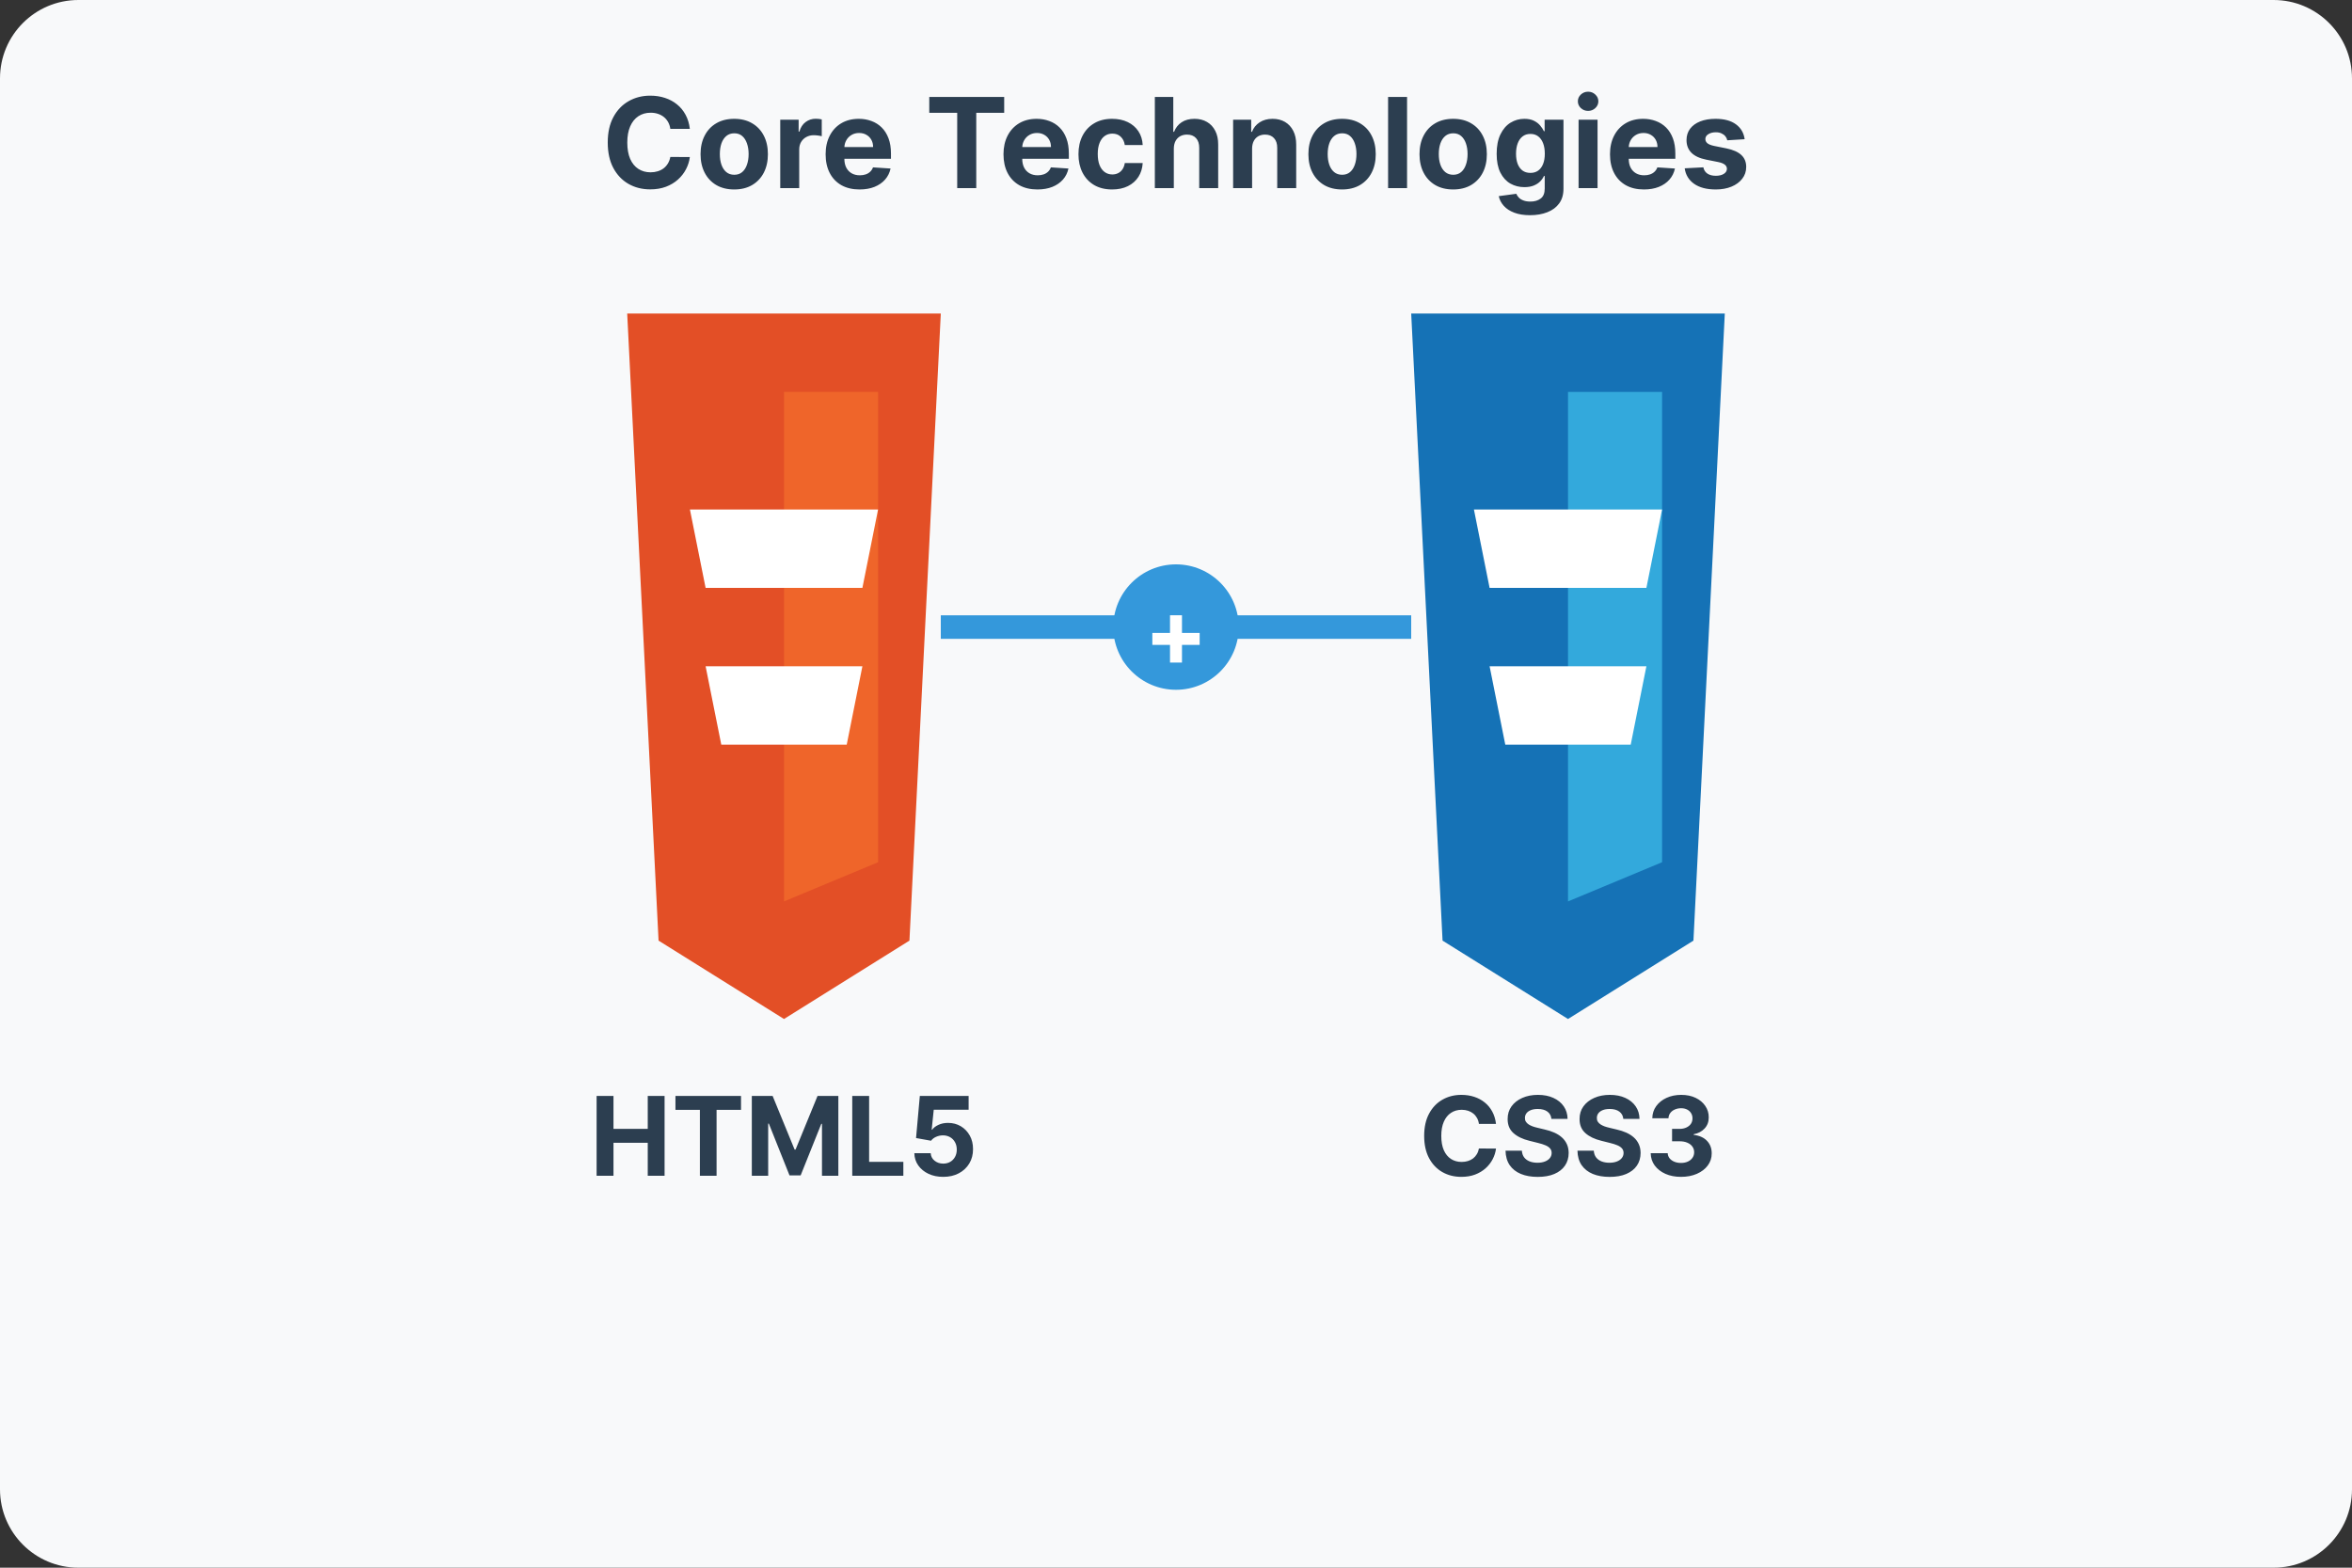 <svg width="300" height="200" viewBox="0 0 300 200" fill="none" xmlns="http://www.w3.org/2000/svg">
<rect x="0" y="0" width="300" height="200" fill="#333333" stroke="none"/>
<path d="M290 0H10C4.477 0 0 4.477 0 10V190C0 195.523 4.477 200 10 200H290C295.523 200 300 195.523 300 190V10C300 4.477 295.523 0 290 0Z" fill="#F8F9FA"/>
<path d="M80 40H120L116 120L100 130L84 120L80 40Z" fill="#E34F26"/>
<path d="M100 50V115L112 110V50H100Z" fill="#EF652A"/>
<path d="M88 65H112L110 75H90L88 65Z" fill="white"/>
<path d="M90 85H110L108 95H92L90 85Z" fill="white"/>
<path d="M76.098 150V139.818H78.251V144.019H82.621V139.818H84.768V150H82.621V145.794H78.251V150H76.098ZM86.155 141.593V139.818H94.518V141.593H91.4V150H89.272V141.593H86.155ZM95.895 139.818H98.549L101.354 146.659H101.473L104.277 139.818H106.932V150H104.844V143.373H104.759L102.124 149.95H100.702L98.067 143.348H97.983V150H95.895V139.818ZM108.705 150V139.818H110.858V148.225H115.223V150H108.705ZM120.308 150.139C119.605 150.139 118.979 150.01 118.428 149.751C117.882 149.493 117.447 149.137 117.126 148.683C116.804 148.228 116.637 147.708 116.624 147.121H118.712C118.735 147.516 118.901 147.836 119.209 148.081C119.517 148.326 119.883 148.449 120.308 148.449C120.646 148.449 120.944 148.374 121.203 148.225C121.464 148.073 121.668 147.862 121.814 147.594C121.963 147.322 122.038 147.01 122.038 146.659C122.038 146.301 121.962 145.986 121.809 145.714C121.66 145.443 121.453 145.231 121.188 145.078C120.923 144.926 120.619 144.848 120.278 144.844C119.98 144.844 119.69 144.906 119.408 145.028C119.129 145.151 118.912 145.318 118.757 145.531L116.843 145.188L117.325 139.818H123.549V141.578H119.1L118.836 144.129H118.896C119.075 143.877 119.345 143.668 119.706 143.502C120.067 143.336 120.472 143.254 120.919 143.254C121.532 143.254 122.079 143.398 122.56 143.686C123.04 143.974 123.42 144.371 123.698 144.874C123.977 145.375 124.114 145.951 124.111 146.604C124.114 147.29 123.955 147.9 123.634 148.434C123.316 148.964 122.87 149.382 122.296 149.687C121.726 149.988 121.063 150.139 120.308 150.139Z" fill="#2C3E50"/>
<path d="M180 40H220L216 120L200 130L184 120L180 40Z" fill="#1572B6"/>
<path d="M200 50V115L212 110V50H200Z" fill="#33A9DC"/>
<path d="M188 65H212L210 75H190L188 65Z" fill="white"/>
<path d="M190 85H210L208 95H192L190 85Z" fill="white"/>
<path d="M190.817 143.383H188.639C188.6 143.101 188.518 142.851 188.396 142.632C188.273 142.41 188.116 142.221 187.923 142.065C187.731 141.91 187.509 141.79 187.257 141.707C187.009 141.625 186.738 141.583 186.447 141.583C185.92 141.583 185.461 141.714 185.07 141.976C184.679 142.234 184.375 142.612 184.16 143.109C183.944 143.603 183.837 144.203 183.837 144.909C183.837 145.635 183.944 146.245 184.16 146.739C184.379 147.232 184.684 147.605 185.075 147.857C185.466 148.109 185.918 148.235 186.432 148.235C186.72 148.235 186.987 148.197 187.232 148.121C187.481 148.045 187.701 147.933 187.894 147.788C188.086 147.638 188.245 147.458 188.371 147.246C188.5 147.034 188.59 146.792 188.639 146.52L190.817 146.53C190.761 146.997 190.62 147.448 190.394 147.882C190.172 148.313 189.872 148.699 189.494 149.04C189.12 149.379 188.672 149.647 188.152 149.846C187.635 150.041 187.05 150.139 186.397 150.139C185.489 150.139 184.677 149.934 183.961 149.523C183.248 149.112 182.685 148.517 182.271 147.738C181.86 146.959 181.654 146.016 181.654 144.909C181.654 143.799 181.863 142.854 182.281 142.075C182.698 141.296 183.265 140.703 183.981 140.295C184.697 139.884 185.502 139.679 186.397 139.679C186.987 139.679 187.534 139.762 188.038 139.928C188.545 140.093 188.994 140.335 189.385 140.653C189.776 140.968 190.094 141.354 190.34 141.812C190.588 142.269 190.747 142.793 190.817 143.383ZM197.884 142.746C197.844 142.345 197.674 142.034 197.372 141.812C197.07 141.59 196.661 141.479 196.144 141.479C195.793 141.479 195.496 141.528 195.254 141.628C195.012 141.724 194.826 141.858 194.697 142.031C194.571 142.203 194.508 142.398 194.508 142.617C194.502 142.799 194.54 142.959 194.623 143.094C194.709 143.23 194.826 143.348 194.976 143.447C195.125 143.544 195.297 143.628 195.493 143.701C195.688 143.771 195.897 143.83 196.119 143.88L197.034 144.099C197.478 144.198 197.886 144.331 198.257 144.496C198.628 144.662 198.95 144.866 199.221 145.108C199.493 145.35 199.704 145.635 199.853 145.963C200.005 146.291 200.083 146.667 200.086 147.092C200.083 147.715 199.924 148.255 199.609 148.712C199.298 149.166 198.847 149.519 198.257 149.771C197.67 150.02 196.963 150.144 196.134 150.144C195.312 150.144 194.596 150.018 193.986 149.766C193.38 149.514 192.906 149.142 192.564 148.648C192.226 148.151 192.049 147.536 192.032 146.803H194.116C194.139 147.145 194.236 147.43 194.409 147.658C194.584 147.884 194.818 148.054 195.11 148.17C195.405 148.283 195.738 148.339 196.109 148.339C196.474 148.339 196.79 148.286 197.059 148.18C197.33 148.074 197.541 147.927 197.69 147.738C197.839 147.549 197.914 147.332 197.914 147.087C197.914 146.858 197.846 146.666 197.71 146.51C197.577 146.354 197.382 146.222 197.123 146.112C196.868 146.003 196.555 145.903 196.184 145.814L195.075 145.536C194.217 145.327 193.539 145 193.042 144.556C192.544 144.112 192.298 143.514 192.301 142.761C192.298 142.145 192.462 141.606 192.793 141.146C193.128 140.685 193.587 140.325 194.17 140.067C194.754 139.808 195.416 139.679 196.159 139.679C196.915 139.679 197.574 139.808 198.138 140.067C198.704 140.325 199.145 140.685 199.46 141.146C199.775 141.606 199.937 142.14 199.947 142.746H197.884ZM207.058 142.746C207.018 142.345 206.847 142.034 206.546 141.812C206.244 141.59 205.835 141.479 205.318 141.479C204.966 141.479 204.67 141.528 204.428 141.628C204.186 141.724 204 141.858 203.871 142.031C203.745 142.203 203.682 142.398 203.682 142.617C203.675 142.799 203.714 142.959 203.796 143.094C203.883 143.23 204 143.348 204.149 143.447C204.299 143.544 204.471 143.628 204.666 143.701C204.862 143.771 205.071 143.83 205.293 143.88L206.208 144.099C206.652 144.198 207.059 144.331 207.431 144.496C207.802 144.662 208.123 144.866 208.395 145.108C208.667 145.35 208.877 145.635 209.027 145.963C209.179 146.291 209.257 146.667 209.26 147.092C209.257 147.715 209.098 148.255 208.783 148.712C208.471 149.166 208.021 149.519 207.431 149.771C206.844 150.02 206.136 150.144 205.308 150.144C204.486 150.144 203.77 150.018 203.16 149.766C202.554 149.514 202.08 149.142 201.738 148.648C201.4 148.151 201.223 147.536 201.206 146.803H203.289C203.313 147.145 203.41 147.43 203.583 147.658C203.758 147.884 203.992 148.054 204.284 148.17C204.579 148.283 204.912 148.339 205.283 148.339C205.648 148.339 205.964 148.286 206.233 148.18C206.504 148.074 206.715 147.927 206.864 147.738C207.013 147.549 207.088 147.332 207.088 147.087C207.088 146.858 207.02 146.666 206.884 146.51C206.751 146.354 206.556 146.222 206.297 146.112C206.042 146.003 205.729 145.903 205.358 145.814L204.249 145.536C203.39 145.327 202.713 145 202.215 144.556C201.718 144.112 201.471 143.514 201.475 142.761C201.471 142.145 201.635 141.606 201.967 141.146C202.302 140.685 202.761 140.325 203.344 140.067C203.927 139.808 204.59 139.679 205.333 139.679C206.088 139.679 206.748 139.808 207.311 140.067C207.878 140.325 208.319 140.685 208.634 141.146C208.949 141.606 209.111 142.14 209.121 142.746H207.058ZM214.412 150.139C213.67 150.139 213.008 150.012 212.428 149.756C211.852 149.498 211.396 149.143 211.061 148.692C210.73 148.238 210.559 147.715 210.549 147.121H212.717C212.73 147.37 212.811 147.589 212.96 147.778C213.113 147.963 213.315 148.107 213.567 148.21C213.819 148.313 214.102 148.364 214.417 148.364C214.745 148.364 215.035 148.306 215.287 148.19C215.539 148.074 215.736 147.914 215.879 147.708C216.021 147.503 216.092 147.266 216.092 146.997C216.092 146.725 216.016 146.485 215.864 146.276C215.715 146.064 215.499 145.898 215.217 145.779C214.939 145.66 214.608 145.6 214.223 145.6H213.274V144.019H214.223C214.548 144.019 214.835 143.963 215.083 143.85C215.335 143.737 215.531 143.582 215.67 143.383C215.809 143.181 215.879 142.945 215.879 142.677C215.879 142.422 215.817 142.198 215.695 142.006C215.575 141.81 215.406 141.658 215.188 141.548C214.972 141.439 214.72 141.384 214.432 141.384C214.14 141.384 213.873 141.437 213.631 141.543C213.39 141.646 213.196 141.794 213.05 141.986C212.904 142.178 212.826 142.403 212.816 142.662H210.753C210.763 142.075 210.93 141.558 211.255 141.111C211.58 140.663 212.017 140.314 212.568 140.062C213.121 139.807 213.746 139.679 214.442 139.679C215.145 139.679 215.759 139.807 216.286 140.062C216.813 140.317 217.223 140.662 217.514 141.096C217.809 141.527 217.955 142.011 217.952 142.548C217.955 143.118 217.778 143.593 217.42 143.974C217.065 144.356 216.603 144.598 216.033 144.7V144.78C216.782 144.876 217.352 145.136 217.743 145.56C218.137 145.981 218.333 146.508 218.33 147.141C218.333 147.721 218.166 148.237 217.828 148.688C217.493 149.138 217.03 149.493 216.44 149.751C215.85 150.01 215.174 150.139 214.412 150.139Z" fill="#2C3E50"/>
<path d="M120 80H180" stroke="#3498DB" stroke-width="3"/>
<path d="M150 88C154.418 88 158 84.418 158 80C158 75.582 154.418 72 150 72C145.582 72 142 75.582 142 80C142 84.418 145.582 88 150 88Z" fill="#3498DB"/>
<path d="M149.237 84.527V78.493H150.763V84.527H149.237ZM146.983 82.273V80.747H153.017V82.273H146.983Z" fill="white"/>
<path d="M87.989 16.438H85.501C85.455 16.116 85.362 15.829 85.222 15.579C85.082 15.326 84.902 15.11 84.683 14.932C84.463 14.754 84.209 14.617 83.921 14.523C83.637 14.428 83.328 14.381 82.995 14.381C82.393 14.381 81.868 14.53 81.421 14.829C80.974 15.125 80.628 15.557 80.381 16.125C80.135 16.689 80.012 17.375 80.012 18.182C80.012 19.011 80.135 19.708 80.381 20.273C80.631 20.837 80.98 21.263 81.427 21.551C81.874 21.839 82.391 21.983 82.978 21.983C83.308 21.983 83.612 21.939 83.893 21.852C84.177 21.765 84.429 21.638 84.648 21.472C84.868 21.301 85.05 21.095 85.194 20.852C85.342 20.61 85.444 20.333 85.501 20.023L87.989 20.034C87.925 20.568 87.764 21.083 87.506 21.579C87.253 22.072 86.91 22.513 86.478 22.903C86.05 23.29 85.539 23.597 84.944 23.824C84.353 24.047 83.684 24.159 82.938 24.159C81.9 24.159 80.972 23.924 80.154 23.454C79.34 22.985 78.696 22.305 78.222 21.415C77.753 20.525 77.518 19.447 77.518 18.182C77.518 16.913 77.756 15.833 78.234 14.943C78.711 14.053 79.359 13.375 80.177 12.909C80.995 12.439 81.915 12.204 82.938 12.204C83.612 12.204 84.237 12.299 84.813 12.489C85.393 12.678 85.906 12.954 86.353 13.318C86.8 13.678 87.164 14.119 87.444 14.642C87.728 15.165 87.91 15.763 87.989 16.438ZM93.651 24.171C92.769 24.171 92.005 23.983 91.362 23.608C90.721 23.229 90.227 22.703 89.879 22.028C89.53 21.35 89.356 20.564 89.356 19.671C89.356 18.769 89.53 17.981 89.879 17.307C90.227 16.629 90.721 16.102 91.362 15.727C92.005 15.348 92.769 15.159 93.651 15.159C94.534 15.159 95.295 15.348 95.935 15.727C96.579 16.102 97.076 16.629 97.424 17.307C97.772 17.981 97.947 18.769 97.947 19.671C97.947 20.564 97.772 21.35 97.424 22.028C97.076 22.703 96.579 23.229 95.935 23.608C95.295 23.983 94.534 24.171 93.651 24.171ZM93.663 22.296C94.064 22.296 94.399 22.182 94.668 21.954C94.937 21.724 95.14 21.409 95.276 21.011C95.416 20.614 95.487 20.161 95.487 19.653C95.487 19.146 95.416 18.693 95.276 18.296C95.14 17.898 94.937 17.583 94.668 17.352C94.399 17.121 94.064 17.006 93.663 17.006C93.257 17.006 92.916 17.121 92.64 17.352C92.367 17.583 92.161 17.898 92.021 18.296C91.884 18.693 91.816 19.146 91.816 19.653C91.816 20.161 91.884 20.614 92.021 21.011C92.161 21.409 92.367 21.724 92.64 21.954C92.916 22.182 93.257 22.296 93.663 22.296ZM99.521 24V15.273H101.867V16.796H101.958C102.117 16.254 102.384 15.845 102.759 15.568C103.134 15.288 103.566 15.148 104.055 15.148C104.176 15.148 104.307 15.155 104.447 15.171C104.587 15.186 104.71 15.206 104.816 15.233V17.381C104.702 17.347 104.545 17.316 104.344 17.29C104.144 17.263 103.96 17.25 103.793 17.25C103.437 17.25 103.119 17.328 102.839 17.483C102.562 17.634 102.343 17.847 102.18 18.119C102.021 18.392 101.941 18.706 101.941 19.062V24H99.521ZM109.638 24.171C108.741 24.171 107.968 23.989 107.32 23.625C106.676 23.258 106.18 22.739 105.832 22.068C105.483 21.394 105.309 20.597 105.309 19.676C105.309 18.778 105.483 17.991 105.832 17.312C106.18 16.634 106.671 16.106 107.303 15.727C107.94 15.348 108.686 15.159 109.542 15.159C110.118 15.159 110.654 15.252 111.15 15.438C111.65 15.619 112.085 15.894 112.457 16.261C112.832 16.629 113.123 17.091 113.332 17.648C113.54 18.201 113.644 18.849 113.644 19.591V20.256H106.275V18.756H111.366C111.366 18.407 111.29 18.099 111.138 17.829C110.987 17.561 110.777 17.35 110.508 17.199C110.243 17.044 109.934 16.966 109.582 16.966C109.214 16.966 108.888 17.051 108.604 17.222C108.324 17.388 108.104 17.614 107.945 17.898C107.786 18.178 107.705 18.491 107.701 18.835V20.261C107.701 20.693 107.781 21.066 107.94 21.381C108.103 21.695 108.332 21.938 108.627 22.108C108.923 22.278 109.273 22.364 109.678 22.364C109.947 22.364 110.193 22.326 110.417 22.25C110.64 22.174 110.832 22.061 110.991 21.909C111.15 21.758 111.271 21.572 111.354 21.352L113.593 21.5C113.479 22.038 113.246 22.508 112.894 22.909C112.546 23.307 112.095 23.617 111.542 23.841C110.993 24.061 110.358 24.171 109.638 24.171ZM118.529 14.392V12.364H128.086V14.392H124.523V24H122.092V14.392H118.529ZM132.326 24.171C131.428 24.171 130.656 23.989 130.008 23.625C129.364 23.258 128.868 22.739 128.519 22.068C128.171 21.394 127.996 20.597 127.996 19.676C127.996 18.778 128.171 17.991 128.519 17.312C128.868 16.634 129.358 16.106 129.991 15.727C130.627 15.348 131.373 15.159 132.229 15.159C132.805 15.159 133.341 15.252 133.837 15.438C134.337 15.619 134.773 15.894 135.144 16.261C135.519 16.629 135.811 17.091 136.019 17.648C136.228 18.201 136.332 18.849 136.332 19.591V20.256H128.962V18.756H134.053C134.053 18.407 133.978 18.099 133.826 17.829C133.674 17.561 133.464 17.35 133.195 17.199C132.93 17.044 132.621 16.966 132.269 16.966C131.902 16.966 131.576 17.051 131.292 17.222C131.012 17.388 130.792 17.614 130.633 17.898C130.474 18.178 130.392 18.491 130.388 18.835V20.261C130.388 20.693 130.468 21.066 130.627 21.381C130.79 21.695 131.019 21.938 131.315 22.108C131.61 22.278 131.96 22.364 132.366 22.364C132.635 22.364 132.881 22.326 133.104 22.25C133.328 22.174 133.519 22.061 133.678 21.909C133.837 21.758 133.959 21.572 134.042 21.352L136.281 21.5C136.167 22.038 135.934 22.508 135.582 22.909C135.233 23.307 134.782 23.617 134.229 23.841C133.68 24.061 133.046 24.171 132.326 24.171ZM141.854 24.171C140.96 24.171 140.192 23.981 139.548 23.602C138.907 23.22 138.415 22.689 138.07 22.011C137.729 21.333 137.559 20.553 137.559 19.671C137.559 18.776 137.731 17.992 138.076 17.318C138.424 16.64 138.919 16.112 139.559 15.733C140.199 15.35 140.96 15.159 141.843 15.159C142.604 15.159 143.271 15.297 143.843 15.574C144.415 15.85 144.868 16.239 145.201 16.739C145.534 17.239 145.718 17.826 145.752 18.5H143.468C143.404 18.064 143.233 17.714 142.957 17.449C142.684 17.18 142.326 17.046 141.883 17.046C141.508 17.046 141.18 17.148 140.9 17.352C140.623 17.553 140.407 17.847 140.252 18.233C140.097 18.619 140.019 19.087 140.019 19.636C140.019 20.193 140.095 20.667 140.246 21.057C140.402 21.447 140.62 21.744 140.9 21.949C141.18 22.153 141.508 22.256 141.883 22.256C142.159 22.256 142.407 22.199 142.627 22.085C142.851 21.972 143.034 21.807 143.178 21.591C143.326 21.371 143.423 21.108 143.468 20.801H145.752C145.714 21.468 145.532 22.055 145.207 22.562C144.885 23.066 144.44 23.46 143.871 23.744C143.303 24.028 142.631 24.171 141.854 24.171ZM149.722 18.954V24H147.302V12.364H149.654V16.812H149.756C149.953 16.297 150.272 15.894 150.711 15.602C151.15 15.307 151.701 15.159 152.364 15.159C152.97 15.159 153.499 15.292 153.95 15.557C154.404 15.818 154.756 16.195 155.006 16.688C155.26 17.176 155.385 17.761 155.381 18.443V24H152.961V18.875C152.965 18.337 152.828 17.919 152.552 17.619C152.279 17.32 151.897 17.171 151.404 17.171C151.075 17.171 150.783 17.241 150.529 17.381C150.279 17.521 150.082 17.725 149.938 17.994C149.798 18.259 149.726 18.579 149.722 18.954ZM159.707 18.954V24H157.286V15.273H159.593V16.812H159.695C159.888 16.305 160.212 15.903 160.667 15.608C161.121 15.309 161.673 15.159 162.32 15.159C162.926 15.159 163.455 15.292 163.906 15.557C164.356 15.822 164.707 16.201 164.957 16.693C165.207 17.182 165.332 17.765 165.332 18.443V24H162.911V18.875C162.915 18.341 162.779 17.924 162.502 17.625C162.226 17.322 161.845 17.171 161.36 17.171C161.034 17.171 160.746 17.241 160.496 17.381C160.25 17.521 160.057 17.725 159.917 17.994C159.781 18.259 159.71 18.579 159.707 18.954ZM171.183 24.171C170.3 24.171 169.537 23.983 168.893 23.608C168.253 23.229 167.758 22.703 167.41 22.028C167.061 21.35 166.887 20.564 166.887 19.671C166.887 18.769 167.061 17.981 167.41 17.307C167.758 16.629 168.253 16.102 168.893 15.727C169.537 15.348 170.3 15.159 171.183 15.159C172.065 15.159 172.826 15.348 173.467 15.727C174.111 16.102 174.607 16.629 174.955 17.307C175.304 17.981 175.478 18.769 175.478 19.671C175.478 20.564 175.304 21.35 174.955 22.028C174.607 22.703 174.111 23.229 173.467 23.608C172.826 23.983 172.065 24.171 171.183 24.171ZM171.194 22.296C171.595 22.296 171.931 22.182 172.2 21.954C172.469 21.724 172.671 21.409 172.808 21.011C172.948 20.614 173.018 20.161 173.018 19.653C173.018 19.146 172.948 18.693 172.808 18.296C172.671 17.898 172.469 17.583 172.2 17.352C171.931 17.121 171.595 17.006 171.194 17.006C170.789 17.006 170.448 17.121 170.171 17.352C169.898 17.583 169.692 17.898 169.552 18.296C169.415 18.693 169.347 19.146 169.347 19.653C169.347 20.161 169.415 20.614 169.552 21.011C169.692 21.409 169.898 21.724 170.171 21.954C170.448 22.182 170.789 22.296 171.194 22.296ZM179.472 12.364V24H177.052V12.364H179.472ZM185.354 24.171C184.472 24.171 183.709 23.983 183.065 23.608C182.424 23.229 181.93 22.703 181.582 22.028C181.233 21.35 181.059 20.564 181.059 19.671C181.059 18.769 181.233 17.981 181.582 17.307C181.93 16.629 182.424 16.102 183.065 15.727C183.709 15.348 184.472 15.159 185.354 15.159C186.237 15.159 186.998 15.348 187.638 15.727C188.282 16.102 188.779 16.629 189.127 17.307C189.476 17.981 189.65 18.769 189.65 19.671C189.65 20.564 189.476 21.35 189.127 22.028C188.779 22.703 188.282 23.229 187.638 23.608C186.998 23.983 186.237 24.171 185.354 24.171ZM185.366 22.296C185.767 22.296 186.103 22.182 186.371 21.954C186.64 21.724 186.843 21.409 186.979 21.011C187.12 20.614 187.19 20.161 187.19 19.653C187.19 19.146 187.12 18.693 186.979 18.296C186.843 17.898 186.64 17.583 186.371 17.352C186.103 17.121 185.767 17.006 185.366 17.006C184.96 17.006 184.62 17.121 184.343 17.352C184.07 17.583 183.864 17.898 183.724 18.296C183.587 18.693 183.519 19.146 183.519 19.653C183.519 20.161 183.587 20.614 183.724 21.011C183.864 21.409 184.07 21.724 184.343 21.954C184.62 22.182 184.96 22.296 185.366 22.296ZM195.156 27.454C194.371 27.454 193.699 27.347 193.138 27.131C192.582 26.919 192.138 26.629 191.809 26.261C191.479 25.894 191.265 25.481 191.167 25.023L193.406 24.722C193.474 24.896 193.582 25.059 193.729 25.21C193.877 25.362 194.072 25.483 194.315 25.574C194.561 25.669 194.86 25.716 195.212 25.716C195.739 25.716 196.173 25.587 196.513 25.329C196.858 25.076 197.031 24.65 197.031 24.051V22.454H196.928C196.822 22.697 196.663 22.926 196.451 23.142C196.239 23.358 195.966 23.534 195.633 23.671C195.299 23.807 194.902 23.875 194.44 23.875C193.784 23.875 193.188 23.724 192.65 23.421C192.116 23.114 191.69 22.646 191.371 22.017C191.057 21.384 190.9 20.585 190.9 19.619C190.9 18.631 191.061 17.805 191.383 17.142C191.705 16.479 192.133 15.983 192.667 15.653C193.205 15.324 193.794 15.159 194.434 15.159C194.923 15.159 195.332 15.242 195.661 15.409C195.991 15.572 196.256 15.777 196.457 16.023C196.661 16.265 196.818 16.504 196.928 16.739H197.019V15.273H199.423V24.085C199.423 24.828 199.241 25.449 198.877 25.949C198.513 26.449 198.01 26.824 197.366 27.074C196.726 27.328 195.989 27.454 195.156 27.454ZM195.207 22.057C195.597 22.057 195.926 21.96 196.195 21.767C196.468 21.57 196.676 21.29 196.82 20.926C196.968 20.559 197.042 20.119 197.042 19.608C197.042 19.097 196.97 18.653 196.826 18.278C196.682 17.9 196.474 17.606 196.201 17.398C195.928 17.189 195.597 17.085 195.207 17.085C194.809 17.085 194.474 17.193 194.201 17.409C193.928 17.621 193.722 17.917 193.582 18.296C193.442 18.674 193.371 19.112 193.371 19.608C193.371 20.112 193.442 20.547 193.582 20.915C193.726 21.278 193.932 21.561 194.201 21.761C194.474 21.958 194.809 22.057 195.207 22.057ZM201.349 24V15.273H203.769V24H201.349ZM202.565 14.148C202.205 14.148 201.896 14.028 201.638 13.79C201.385 13.547 201.258 13.258 201.258 12.921C201.258 12.587 201.385 12.301 201.638 12.062C201.896 11.82 202.205 11.699 202.565 11.699C202.924 11.699 203.231 11.82 203.485 12.062C203.743 12.301 203.871 12.587 203.871 12.921C203.871 13.258 203.743 13.547 203.485 13.79C203.231 14.028 202.924 14.148 202.565 14.148ZM209.685 24.171C208.788 24.171 208.015 23.989 207.367 23.625C206.723 23.258 206.227 22.739 205.879 22.068C205.53 21.394 205.356 20.597 205.356 19.676C205.356 18.778 205.53 17.991 205.879 17.312C206.227 16.634 206.718 16.106 207.35 15.727C207.987 15.348 208.733 15.159 209.589 15.159C210.165 15.159 210.701 15.252 211.197 15.438C211.697 15.619 212.132 15.894 212.504 16.261C212.879 16.629 213.17 17.091 213.379 17.648C213.587 18.201 213.691 18.849 213.691 19.591V20.256H206.322V18.756H211.413C211.413 18.407 211.337 18.099 211.185 17.829C211.034 17.561 210.824 17.35 210.555 17.199C210.29 17.044 209.981 16.966 209.629 16.966C209.261 16.966 208.935 17.051 208.651 17.222C208.371 17.388 208.151 17.614 207.992 17.898C207.833 18.178 207.752 18.491 207.748 18.835V20.261C207.748 20.693 207.827 21.066 207.987 21.381C208.149 21.695 208.379 21.938 208.674 22.108C208.969 22.278 209.32 22.364 209.725 22.364C209.994 22.364 210.24 22.326 210.464 22.25C210.687 22.174 210.879 22.061 211.038 21.909C211.197 21.758 211.318 21.572 211.401 21.352L213.64 21.5C213.526 22.038 213.293 22.508 212.941 22.909C212.593 23.307 212.142 23.617 211.589 23.841C211.04 24.061 210.405 24.171 209.685 24.171ZM222.532 17.761L220.316 17.898C220.278 17.708 220.197 17.538 220.072 17.386C219.947 17.231 219.782 17.108 219.577 17.017C219.377 16.922 219.136 16.875 218.856 16.875C218.481 16.875 218.165 16.954 217.907 17.114C217.649 17.269 217.521 17.477 217.521 17.739C217.521 17.947 217.604 18.123 217.771 18.267C217.937 18.411 218.223 18.526 218.629 18.614L220.208 18.932C221.057 19.106 221.689 19.386 222.106 19.773C222.522 20.159 222.731 20.667 222.731 21.296C222.731 21.867 222.562 22.369 222.225 22.801C221.892 23.233 221.433 23.57 220.85 23.812C220.271 24.051 219.602 24.171 218.844 24.171C217.689 24.171 216.769 23.93 216.083 23.449C215.401 22.964 215.002 22.305 214.884 21.472L217.265 21.347C217.337 21.699 217.511 21.968 217.788 22.153C218.064 22.335 218.418 22.426 218.85 22.426C219.274 22.426 219.615 22.345 219.873 22.182C220.134 22.015 220.267 21.801 220.271 21.54C220.267 21.32 220.174 21.14 219.992 21C219.81 20.856 219.53 20.746 219.151 20.671L217.64 20.369C216.788 20.199 216.153 19.903 215.737 19.483C215.324 19.062 215.117 18.526 215.117 17.875C215.117 17.314 215.269 16.831 215.572 16.426C215.879 16.021 216.308 15.708 216.862 15.489C217.418 15.269 218.07 15.159 218.816 15.159C219.918 15.159 220.786 15.392 221.418 15.858C222.055 16.324 222.426 16.958 222.532 17.761Z" fill="#2C3E50"/>
</svg>
